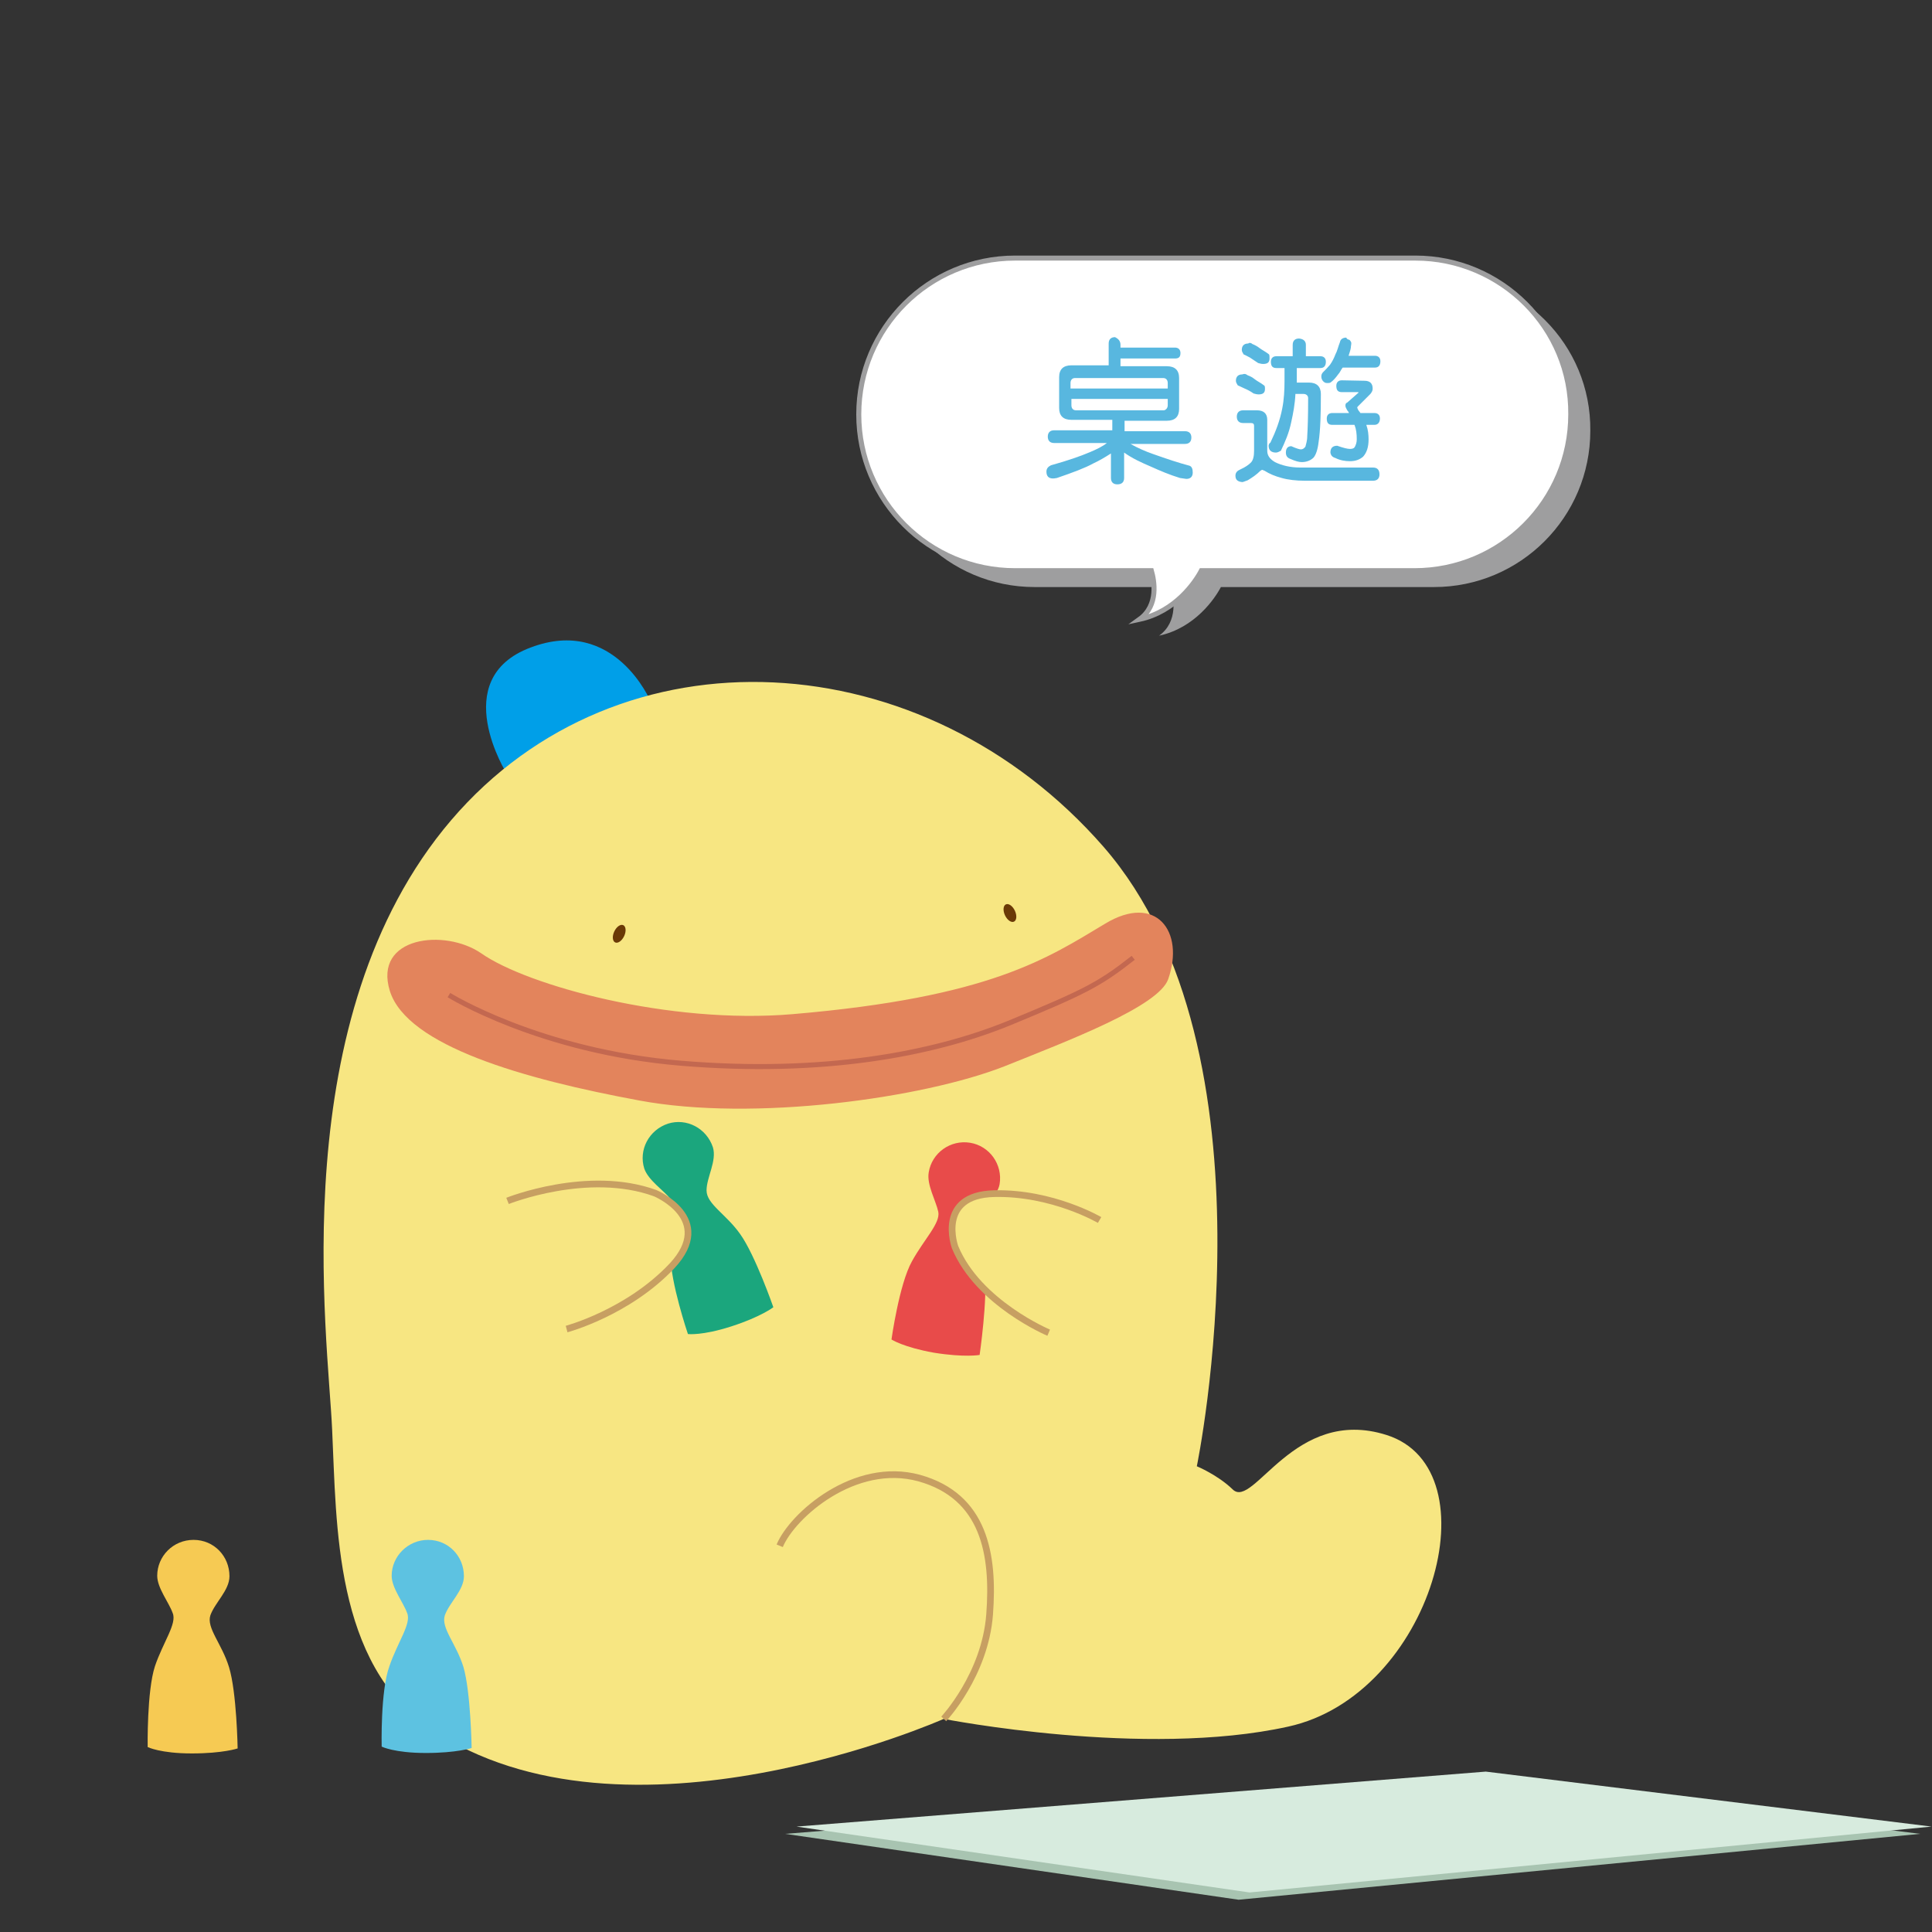 <?xml version="1.0" encoding="utf-8"?>
<!-- Generator: Adobe Illustrator 20.1.0, SVG Export Plug-In . SVG Version: 6.00 Build 0)  -->
<svg version="1.1" id="圖層_1" xmlns="http://www.w3.org/2000/svg" xmlns:xlink="http://www.w3.org/1999/xlink" x="0px" y="0px"
	 viewBox="0 0 425.2 425.2" style="enable-background:new 0 0 425.2 425.2;" xml:space="preserve">
<rect x="0" y="0" width="425.2" height="425.2" fill="#333333" stroke="none"/>
<style type="text/css">
	.st0{fill:#9E9E9F;}
	.st1{fill:#FFFFFF;stroke:#9E9E9F;stroke-width:1.107;stroke-miterlimit:10;}
	.st2{fill:#58B7DF;}
	.st3{fill:#009FE8;}
	.st4{fill:#F7E682;}
	.st5{fill:#6A3906;}
	.st6{fill:#F7E682;stroke:#C79F62;stroke-width:1.476;stroke-miterlimit:10;}
	.st7{fill:#E3845C;}
	.st8{fill:none;stroke:#C36850;stroke-width:1.107;stroke-miterlimit:10;}
	.st9{fill:#1BA67D;}
	.st10{fill:#F6CA53;}
	.st11{fill:#E84B4A;}
	.st12{fill:#5DC2E1;}
	.st13{fill:#A8C4B1;}
	.st14{fill:#D7EBDE;}
</style>
<path class="st0" d="M315.8,60.4h-88.1c-19,0-34.4,15.4-34.4,34.4s15.4,34.4,34.4,34.4h30c0.6,2.1,1.7,7.6-2.6,10.7
	c7.9-1.7,12.3-8.2,13.6-10.7h46.9c19,0,34.4-15.4,34.4-34.4C350.2,75.8,334.7,60.4,315.8,60.4z"/>
<path class="st1" d="M311.5,56.8h-88.1c-19,0-34.4,15.4-34.4,34.4s15.4,34.4,34.4,34.4h30c0.6,2.1,1.7,7.6-2.6,10.7
	c7.9-1.7,12.3-8.2,13.6-10.7h46.9c19,0,34.4-15.4,34.4-34.4C345.9,72.2,330.4,56.8,311.5,56.8z"/>
<g>
	<path class="st2" d="M246.6,75.9v0.6h12c0.7,0,1.2,0.4,1.2,1.2c0,0.9-0.4,1.2-1.2,1.2h-12v1.7h10.2c1.8,0,2.7,0.9,2.7,2.6V90
		c0,1.7-0.9,2.6-2.7,2.6h-9.3v2.3h13.3c0.9,0,1.4,0.5,1.4,1.4s-0.5,1.4-1.4,1.4h-12c1.6,0.9,3.2,1.6,4.9,2.2c3.1,1.1,5.8,2,8.1,2.6
		c0.5,0.2,0.7,0.7,0.7,1.5c0,0.9-0.5,1.4-1.4,1.4c-0.1,0-0.6-0.1-1.4-0.2c-2.3-0.7-4.4-1.6-6.4-2.5c-2.1-0.9-4.1-1.8-5.9-3.1v5.6
		c0,0.9-0.5,1.4-1.5,1.4c-0.9,0-1.4-0.5-1.4-1.4v-5.4c-1.4,0.9-2.6,1.6-3.9,2.2c-1.8,1-4.5,2-8,3.2c-0.5,0.1-0.7,0.1-0.9,0.1
		c-0.9,0-1.4-0.5-1.4-1.5c0-0.7,0.4-1.1,1-1.4c3.6-1,6.5-2,8.6-2.9c1.4-0.6,2.7-1.2,3.7-2H232c-0.9,0-1.4-0.5-1.4-1.4
		s0.5-1.4,1.4-1.4h12.8v-2.3h-9c-1.8,0-2.7-0.9-2.7-2.6V83c0-1.7,0.9-2.6,2.7-2.6h8.2v-4.8c0-0.9,0.5-1.4,1.4-1.4
		C246.2,74.6,246.6,75.1,246.6,75.9z M257,85.5v-1.2c0-0.7-0.4-1.1-1-1.1h-19.4c-0.6,0-1,0.4-1,1.1v1.2H257z M257,89.2v-1.4h-21.2
		v1.4c0,0.7,0.4,1.1,1,1.1h19.4C256.6,90.2,257,89.8,257,89.2z"/>
	<path class="st2" d="M276.6,90.3c1.5,0,2.3,0.7,2.3,2.1v6.8c0,1,0.5,1.8,1.7,2.5c1.4,0.7,3.3,1.2,5.6,1.2h16c0.9,0,1.4,0.5,1.4,1.5
		c0,0.9-0.5,1.4-1.4,1.4h-15.1c-1.8,0-3.6-0.2-5-0.6c-1.5-0.4-2.7-0.9-3.8-1.6l-0.5-0.2c-0.1,0-0.2,0.1-0.4,0.2
		c-0.9,0.9-1.8,1.5-2.8,2.1c-0.6,0.2-1,0.4-1.2,0.4c-1-0.1-1.5-0.5-1.5-1.4c0-0.7,0.4-1.1,1.1-1.4c1.1-0.5,1.8-1,2.3-1.5
		s0.7-1.4,0.7-2.6v-5.5c0-0.4-0.2-0.6-0.7-0.6h-1.7c-0.9,0-1.4-0.5-1.4-1.4s0.5-1.4,1.4-1.4H276.6z M274.6,82.6
		c0.6,0.2,1.1,0.5,1.6,0.9s1.2,0.7,2.1,1.4c0.1,0.2,0.1,0.5,0.1,0.7c0,0.9-0.5,1.2-1.4,1.2c-0.4,0-0.7-0.1-1.1-0.2
		c-0.7-0.5-1.5-0.9-2-1.1s-1-0.5-1.5-0.7c-0.2-0.4-0.4-0.6-0.4-1c0-0.9,0.5-1.4,1.4-1.4C273.9,82.2,274.2,82.3,274.6,82.6z
		 M275.6,75.7c0.5,0.2,1.1,0.5,1.6,0.9s1.2,0.7,2.1,1.4c0.1,0.2,0.1,0.5,0.1,0.9c0,0.9-0.5,1.2-1.4,1.2c-0.4,0-0.7-0.1-1.1-0.2
		c-0.7-0.5-1.4-0.9-1.8-1.2c-0.4-0.2-0.9-0.5-1.4-0.7c-0.2-0.4-0.4-0.6-0.4-1c0-0.9,0.5-1.4,1.4-1.4
		C274.9,75.4,275.3,75.4,275.6,75.7z M287.4,75.9v2.5h3.2c0.7,0,1.2,0.4,1.2,1.2c0,0.9-0.4,1.4-1.2,1.4h-5.2v3.2h2.7
		c1.7,0,2.6,0.9,2.6,2.5c0,4.4-0.1,8-0.5,10.6c-0.2,1.7-0.6,2.8-1.1,3.4c-0.6,0.6-1.5,1-2.6,1c-0.6,0-1.4-0.2-2.5-0.7
		c-0.6-0.2-1-0.6-1-1.4c0-0.9,0.4-1.4,1.2-1.4c1.1,0.5,1.8,0.7,2.1,0.7c0.4,0,0.7-0.2,1-0.6c0.1-0.5,0.4-1.2,0.4-2.3
		c0.1-1.5,0.2-4.3,0.2-8.4c0-0.5-0.4-0.9-1-0.9h-1.8c-0.1,2.2-0.5,4.3-0.9,6.1c-0.5,2.5-1.4,4.5-2.3,6.4c-0.4,0.2-0.7,0.4-1.1,0.4
		c-1,0-1.6-0.5-1.6-1.5c0-0.2,0.1-0.5,0.4-0.7c1.2-2.5,2.1-4.9,2.6-7.5c0.4-2,0.5-4.1,0.5-6V81h-1.8c-0.9,0-1.2-0.5-1.2-1.4
		c0-0.7,0.4-1.2,1.2-1.2h3.6v-2.5c0-0.9,0.5-1.4,1.4-1.4C286.9,74.6,287.4,75.1,287.4,75.9z M297,74.8c0.2,0.2,0.4,0.5,0.4,0.7
		c0,0.4-0.1,0.6-0.1,1c-0.1,0.7-0.4,1.4-0.5,1.8h5.8c0.7,0,1.2,0.4,1.2,1.2c0,0.9-0.4,1.4-1.2,1.4h-7.1c-0.4,0.5-0.6,1.1-1,1.5
		c-0.5,0.7-1.1,1.4-1.7,1.8c-0.2,0.1-0.5,0.1-0.7,0.1c-0.4,0-0.6-0.1-0.9-0.4c-0.2-0.2-0.4-0.6-0.4-1s0.1-0.7,0.4-1
		c0.5-0.5,1-1,1.5-1.6c0.5-0.7,0.9-1.5,1.2-2.3c0.4-0.7,0.6-1.7,1-2.7c0.1-0.6,0.6-1,1.4-1C296.4,74.6,296.6,74.7,297,74.8z
		 M300.3,83.8c1.2,0,1.8,0.6,1.8,1.7c0,0.4-0.1,0.7-0.5,1.2l-2.8,2.8c-0.1,0.1-0.1,0.2-0.1,0.2c0,0.1,0.1,0.2,0.2,0.5
		c0.1,0.2,0.4,0.5,0.5,0.7h3.1c0.7,0,1.2,0.4,1.2,1.2s-0.4,1.4-1.2,1.4h-1.8c0.4,1.1,0.5,2.2,0.5,3.2c0,1.7-0.4,2.9-1.2,3.8
		c-0.7,0.6-1.6,1-2.9,1c-1.1,0-2.2-0.2-3.2-0.7c-0.7-0.2-1-0.6-1.1-1.2c0-1,0.5-1.5,1.5-1.5c1.4,0.5,2.3,0.7,2.8,0.7
		s0.9-0.1,1.1-0.5s0.4-0.9,0.4-1.6c0-1.2-0.1-2.2-0.5-3.2l0,0h-4.9c-0.9,0-1.2-0.5-1.2-1.4c0-0.7,0.4-1.2,1.2-1.2h3.7
		c-0.1-0.2-0.2-0.4-0.4-0.6c-0.2-0.4-0.4-0.7-0.4-1c0-0.4,0.1-0.6,0.4-0.7l2.5-2.2c0-0.1-0.1-0.1-0.4-0.1h-3.3
		c-0.9,0-1.2-0.5-1.2-1.4c0-0.7,0.4-1.2,1.2-1.2L300.3,83.8L300.3,83.8z"/>
</g>
<g>
	<path class="st3" d="M143.2,154.4c0,0-7.9-18.9-26.4-11.9c-18.5,6.9-5.2,27.9-5.2,27.9L143.2,154.4z"/>
	<path class="st4" d="M263.4,322.7c0,0,18.9-91-20.5-136.3c-39.5-45.3-106.5-49.3-143.6-5.9C62.2,224,72.2,294,73.1,314.7
		c1,20.8,0.4,51.5,21.7,65.8c43,28.9,112.9-2.2,112.9-2.2s44.2,8.7,75.8,1.7c31.6-6.9,45.6-56.7,21.6-64.2
		c-20.3-6.4-29.2,16.5-33.8,12C268,324.6,263.4,322.7,263.4,322.7z"/>
	<ellipse transform="matrix(0.905 -0.425 0.425 0.905 -64.338 113.511)" class="st5" cx="222.3" cy="201" rx="1.2" ry="2.1"/>
	
		<ellipse transform="matrix(0.425 -0.905 0.905 0.425 -107.627 241.525)" class="st5" cx="136.3" cy="205.5" rx="2.1" ry="1.2"/>
	<path class="st6" d="M207.7,378.3c0,0,9.1-9.7,10.1-23s-1.2-26-15.5-30c-14.2-3.9-27.9,8.2-30.7,14.9"/>
	<path class="st7" d="M105.9,209.8c10.1,7.1,41.4,15.7,68.5,13.4c43.6-3.7,56.1-12.3,68.8-19.9c11.2-6.8,17.6,1.7,13.9,12.2
		c-2.1,6-21.9,13.5-36.1,19.2c-17.9,7-55.1,12.2-80.3,7.5c-25.4-4.7-51.1-12-54.9-24.1C82.1,206.1,97.9,204.3,105.9,209.8z"/>
	<path class="st8" d="M98.8,219c0,0,19.9,12.4,51.1,15s55.4-2,72.1-8.8c16.7-6.9,19.9-8.5,27.4-14.4"/>
	<g>
		<path class="st9" d="M162.9,271.6c-3.1-4.4-7.4-6.6-7.4-9.6c0-2.9,2.3-6.5,1.4-9.5c-1.4-4.2-5.8-6.5-9.9-5.2
			c-4.2,1.4-6.5,5.8-5.2,9.9c0.9,2.6,4.3,4.8,5.9,6.8c1.6,2,0,6.8-0.1,12.3c-0.1,5.8,3.8,17.3,3.8,17.3s3.1,0.4,9.6-1.7
			s9.2-4.2,9.2-4.2S166.2,276.2,162.9,271.6z"/>
	</g>
	<g>
		<path class="st10" d="M50.4,366.9c-1.6-5.2-5-8.6-4.1-11.4c1-2.8,4.2-5.5,4.2-8.6c0-4.4-3.4-8-7.9-8s-8,3.6-8,7.9
			c0,2.7,2.6,5.9,3.4,8.2c1,2.3-2.1,6.4-3.9,11.7c-1.8,5.5-1.6,17.8-1.6,17.8s2.8,1.4,9.7,1.4s10.1-1.1,10.1-1.1
			S52.1,372.4,50.4,366.9z"/>
	</g>
	<g>
		<path class="st11" d="M216.7,280.2c-0.7-5.4-3.6-9.2-2.2-11.9c1.4-2.6,5-4.8,5.5-7.7c0.7-4.3-2.2-8.4-6.5-9.1
			c-4.3-0.7-8.4,2.2-9.1,6.5c-0.5,2.7,1.6,6.3,2.1,8.7c0.5,2.5-3.1,6-5.8,10.9c-2.8,5-4.5,17.2-4.5,17.2s2.6,1.7,9.3,2.9
			c6.8,1.1,10.1,0.5,10.1,0.5S217.4,285.8,216.7,280.2z"/>
	</g>
	<g>
		<path class="st12" d="M102,366.9c-1.6-5.2-5-8.6-4.1-11.4c1-2.8,4.2-5.5,4.2-8.6c0-4.4-3.4-8-7.9-8c-4.4,0-8,3.6-8,7.9
			c0,2.7,2.6,5.9,3.4,8.2c1,2.3-2.1,6.4-3.9,11.7c-2,5.4-1.7,17.7-1.7,17.7s2.8,1.4,9.7,1.4c6.9,0,10.1-1.1,10.1-1.1
			S103.6,372.4,102,366.9z"/>
	</g>
	<path class="st6" d="M111.7,264.3c0,0,17.7-7.1,32.5-1.7c0,0,13.4,5.6,3.7,16c-9.7,10.3-23.2,13.9-23.2,13.9"/>
	<path class="st6" d="M230.8,293.3c0,0-15.5-6.5-20.6-18.8c0,0-4.2-11.5,8.6-11.8s23.2,5.8,23.2,5.8"/>
</g>
<g>
	<polygon class="st13" points="172.8,403.6 324.5,391.4 422.6,403.6 272.6,418.1 	"/>
	<polygon class="st14" points="175.3,402 327,389.9 425.1,402 275,416.5 	"/>
</g>
</svg>
